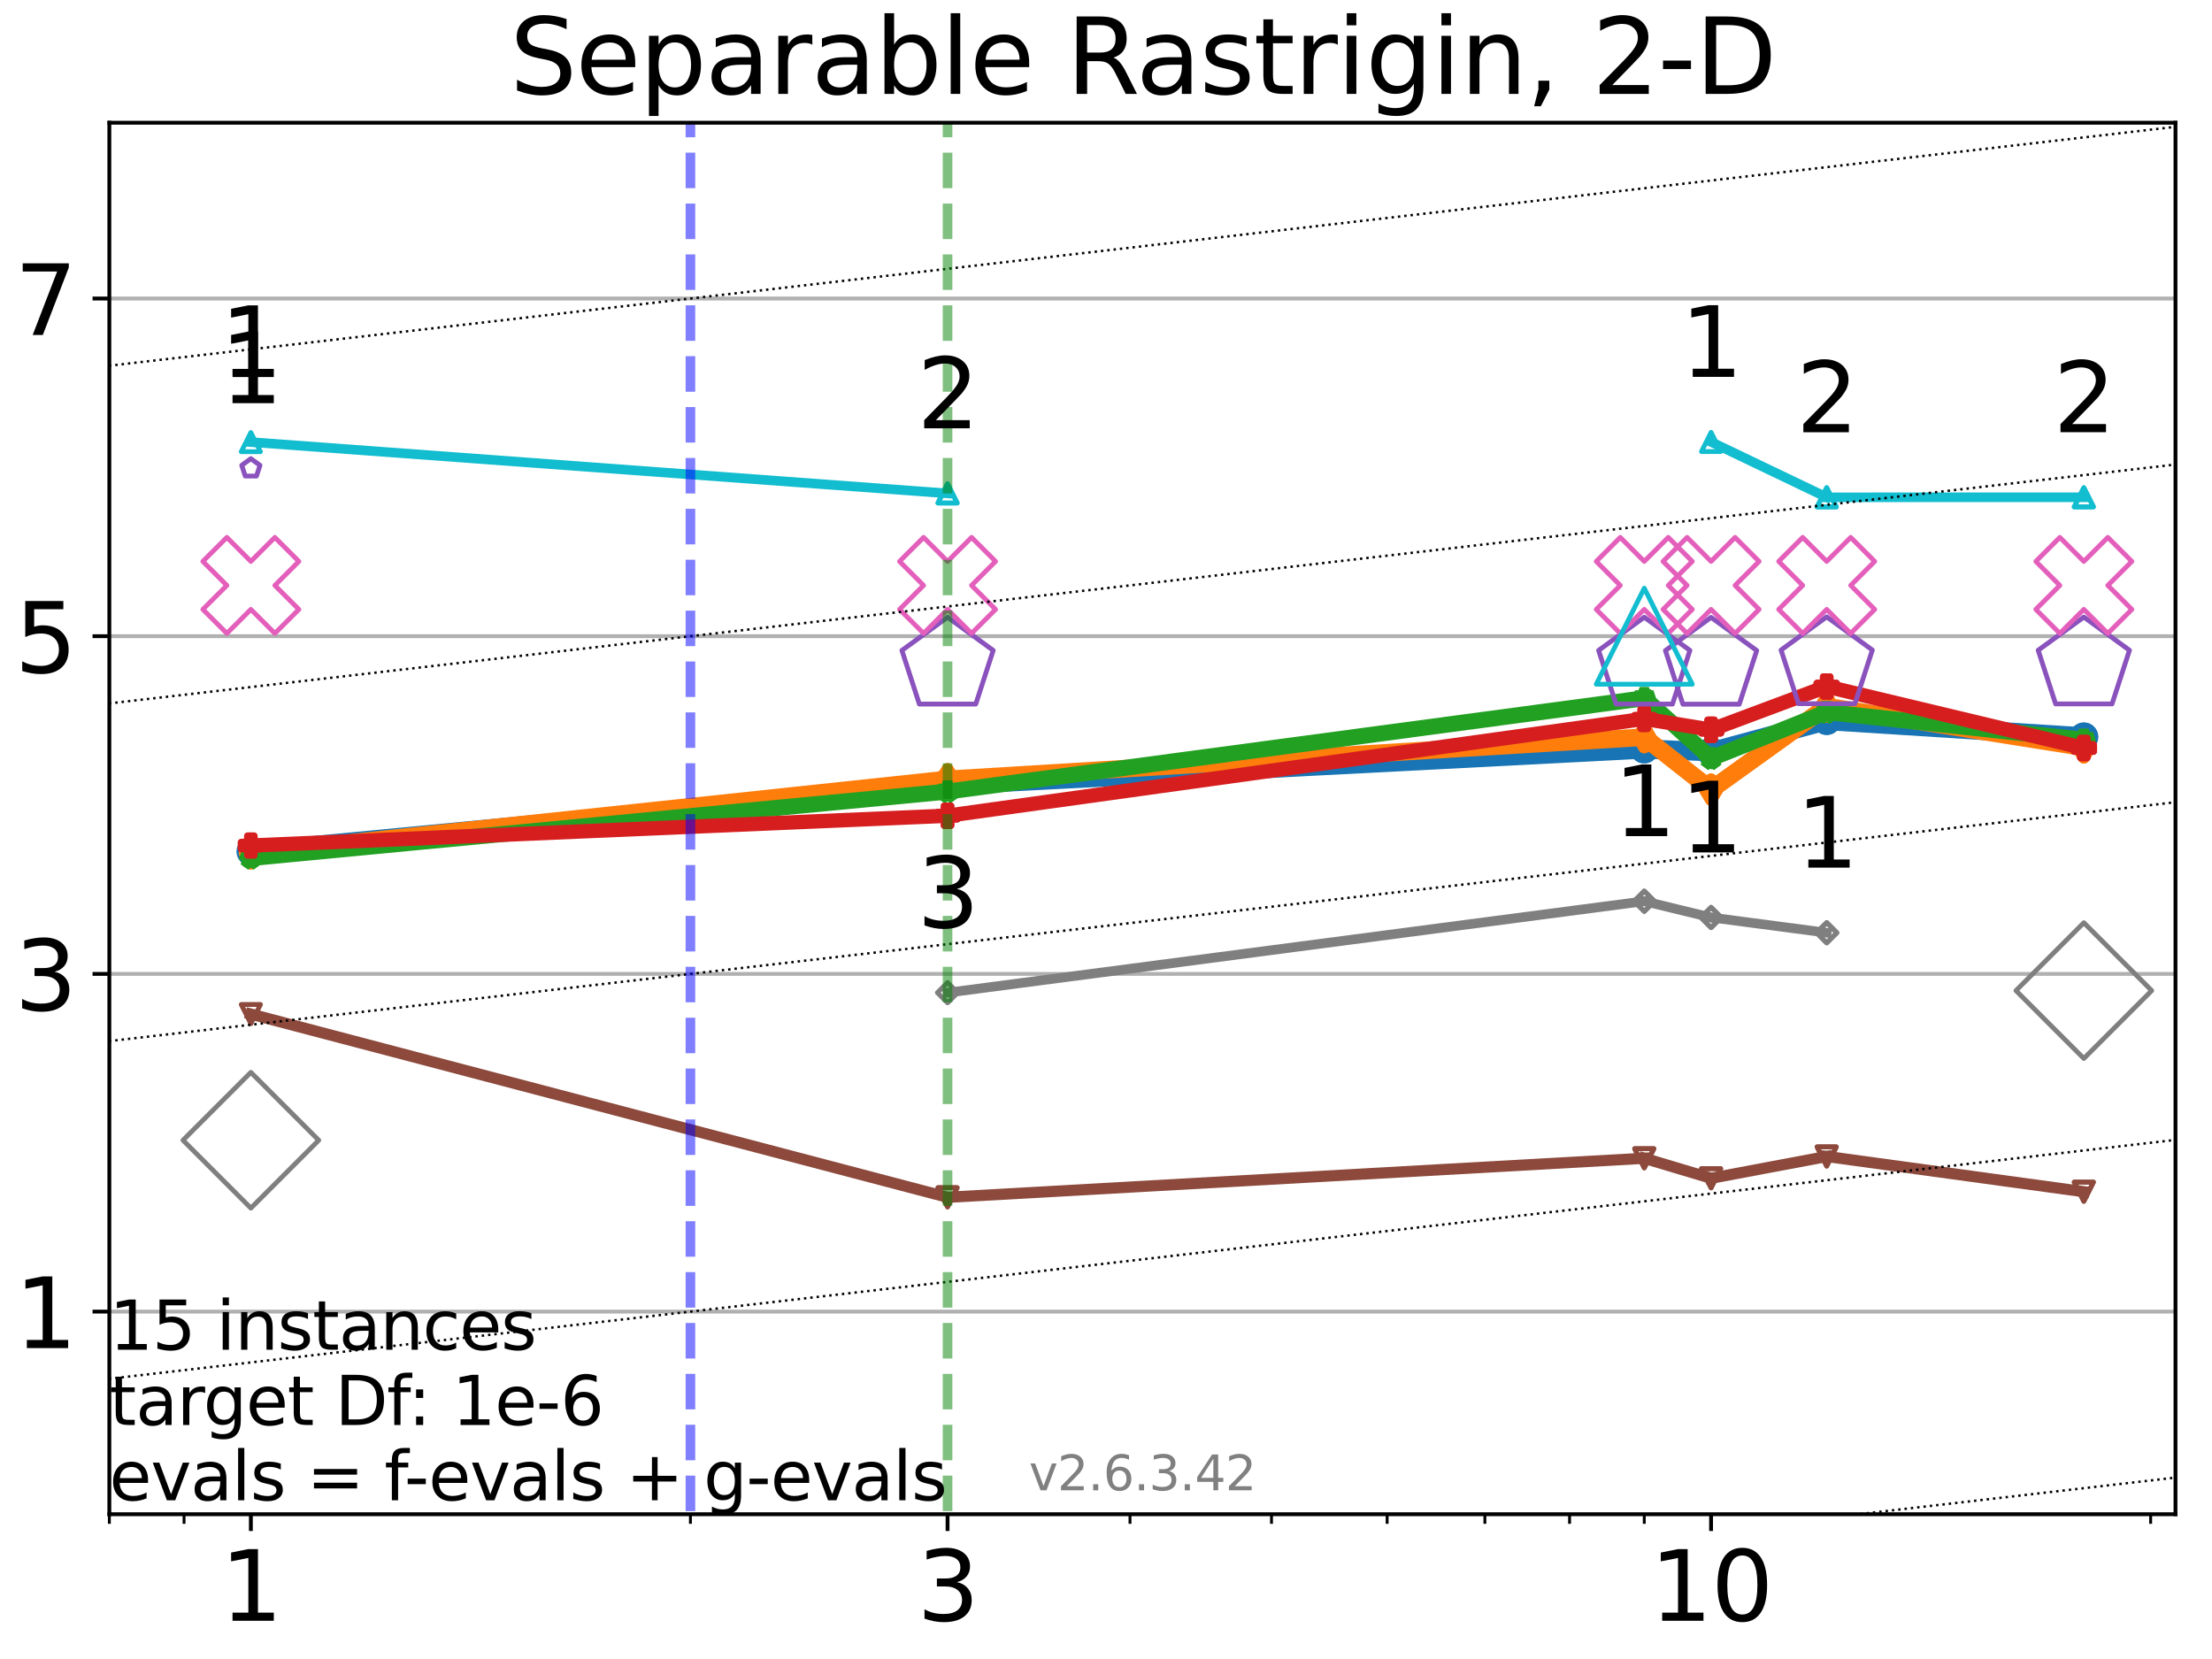 <?xml version="1.0" encoding="utf-8" standalone="no"?>
<!DOCTYPE svg PUBLIC "-//W3C//DTD SVG 1.1//EN"
  "http://www.w3.org/Graphics/SVG/1.1/DTD/svg11.dtd">
<svg xmlns:xlink="http://www.w3.org/1999/xlink" width="460.8pt" height="345.6pt" viewBox="0 0 460.8 345.6" xmlns="http://www.w3.org/2000/svg" version="1.1">
 <defs>
  <style type="text/css">*{stroke-linejoin: round; stroke-linecap: butt}</style>
 </defs>
 <g id="figure_1">
  <g id="patch_1">
   <path d="M 0 345.6 
L 460.8 345.6 
L 460.8 0 
L 0 0 
z
" style="fill: #ffffff"/>
  </g>
  <g id="axes_1">
   <g id="patch_2">
    <path d="M 22.78 315.44 
L 453.192 315.44 
L 453.192 25.56 
L 22.78 25.56 
z
" style="fill: #ffffff"/>
   </g>
   <g id="matplotlib.axis_1">
    <g id="xtick_1">
     <g id="line2d_1">
      <defs>
       <path id="m1d9ef0b489" d="M 0 0 
L 0 3.5 
" style="stroke: #000000; stroke-width: 0.8"/>
      </defs>
      <g>
       <use xlink:href="#m1d9ef0b489" x="52.259" y="315.44" style="stroke: #000000; stroke-width: 0.8"/>
      </g>
     </g>
     <g id="text_1">
      <!-- 1 -->
      <g transform="translate(45.897 337.637)scale(0.2 -0.2)">
       <defs>
        <path id="DejaVuSans-31" d="M 794 531 
L 1825 531 
L 1825 4091 
L 703 3866 
L 703 4441 
L 1819 4666 
L 2450 4666 
L 2450 531 
L 3481 531 
L 3481 0 
L 794 0 
L 794 531 
z
" transform="scale(0.016)"/>
       </defs>
       <use xlink:href="#DejaVuSans-31"/>
      </g>
     </g>
    </g>
    <g id="xtick_2">
     <g id="line2d_2">
      <g>
       <use xlink:href="#m1d9ef0b489" x="197.394" y="315.44" style="stroke: #000000; stroke-width: 0.8"/>
      </g>
     </g>
     <g id="text_2">
      <!-- 3 -->
      <g transform="translate(191.032 337.637)scale(0.2 -0.2)">
       <defs>
        <path id="DejaVuSans-33" d="M 2597 2516 
Q 3050 2419 3304 2112 
Q 3559 1806 3559 1356 
Q 3559 666 3084 287 
Q 2609 -91 1734 -91 
Q 1441 -91 1130 -33 
Q 819 25 488 141 
L 488 750 
Q 750 597 1062 519 
Q 1375 441 1716 441 
Q 2309 441 2620 675 
Q 2931 909 2931 1356 
Q 2931 1769 2642 2001 
Q 2353 2234 1838 2234 
L 1294 2234 
L 1294 2753 
L 1863 2753 
Q 2328 2753 2575 2939 
Q 2822 3125 2822 3475 
Q 2822 3834 2567 4026 
Q 2313 4219 1838 4219 
Q 1578 4219 1281 4162 
Q 984 4106 628 3988 
L 628 4550 
Q 988 4650 1302 4700 
Q 1616 4750 1894 4750 
Q 2613 4750 3031 4423 
Q 3450 4097 3450 3541 
Q 3450 3153 3228 2886 
Q 3006 2619 2597 2516 
z
" transform="scale(0.016)"/>
       </defs>
       <use xlink:href="#DejaVuSans-33"/>
      </g>
     </g>
    </g>
    <g id="xtick_3">
     <g id="line2d_3">
      <g>
       <use xlink:href="#m1d9ef0b489" x="356.449" y="315.44" style="stroke: #000000; stroke-width: 0.8"/>
      </g>
     </g>
     <g id="text_3">
      <!-- 10 -->
      <g transform="translate(343.724 337.637)scale(0.2 -0.2)">
       <defs>
        <path id="DejaVuSans-30" d="M 2034 4250 
Q 1547 4250 1301 3770 
Q 1056 3291 1056 2328 
Q 1056 1369 1301 889 
Q 1547 409 2034 409 
Q 2525 409 2770 889 
Q 3016 1369 3016 2328 
Q 3016 3291 2770 3770 
Q 2525 4250 2034 4250 
z
M 2034 4750 
Q 2819 4750 3233 4129 
Q 3647 3509 3647 2328 
Q 3647 1150 3233 529 
Q 2819 -91 2034 -91 
Q 1250 -91 836 529 
Q 422 1150 422 2328 
Q 422 3509 836 4129 
Q 1250 4750 2034 4750 
z
" transform="scale(0.016)"/>
       </defs>
       <use xlink:href="#DejaVuSans-31"/>
       <use xlink:href="#DejaVuSans-30" x="63.623"/>
      </g>
     </g>
    </g>
    <g id="xtick_4">
     <g id="line2d_4">
      <defs>
       <path id="mb7171669dd" d="M 0 0 
L 0 2 
" style="stroke: #000000; stroke-width: 0.6"/>
      </defs>
      <g>
       <use xlink:href="#mb7171669dd" x="22.78" y="315.44" style="stroke: #000000; stroke-width: 0.6"/>
      </g>
     </g>
    </g>
    <g id="xtick_5">
     <g id="line2d_5">
      <g>
       <use xlink:href="#mb7171669dd" x="38.34" y="315.44" style="stroke: #000000; stroke-width: 0.6"/>
      </g>
     </g>
    </g>
    <g id="xtick_6">
     <g id="line2d_6">
      <g>
       <use xlink:href="#mb7171669dd" x="143.829" y="315.44" style="stroke: #000000; stroke-width: 0.6"/>
      </g>
     </g>
    </g>
    <g id="xtick_7">
     <g id="line2d_7">
      <g>
       <use xlink:href="#mb7171669dd" x="235.399" y="315.44" style="stroke: #000000; stroke-width: 0.6"/>
      </g>
     </g>
    </g>
    <g id="xtick_8">
     <g id="line2d_8">
      <g>
       <use xlink:href="#mb7171669dd" x="264.878" y="315.44" style="stroke: #000000; stroke-width: 0.6"/>
      </g>
     </g>
    </g>
    <g id="xtick_9">
     <g id="line2d_9">
      <g>
       <use xlink:href="#mb7171669dd" x="288.965" y="315.44" style="stroke: #000000; stroke-width: 0.6"/>
      </g>
     </g>
    </g>
    <g id="xtick_10">
     <g id="line2d_10">
      <g>
       <use xlink:href="#mb7171669dd" x="309.329" y="315.44" style="stroke: #000000; stroke-width: 0.6"/>
      </g>
     </g>
    </g>
    <g id="xtick_11">
     <g id="line2d_11">
      <g>
       <use xlink:href="#mb7171669dd" x="326.97" y="315.44" style="stroke: #000000; stroke-width: 0.6"/>
      </g>
     </g>
    </g>
    <g id="xtick_12">
     <g id="line2d_12">
      <g>
       <use xlink:href="#mb7171669dd" x="342.53" y="315.44" style="stroke: #000000; stroke-width: 0.6"/>
      </g>
     </g>
    </g>
    <g id="xtick_13">
     <g id="line2d_13">
      <g>
       <use xlink:href="#mb7171669dd" x="448.019" y="315.44" style="stroke: #000000; stroke-width: 0.6"/>
      </g>
     </g>
    </g>
   </g>
   <g id="matplotlib.axis_2">
    <g id="ytick_1">
     <g id="line2d_14">
      <path d="M 22.78 273.232 
L 453.192 273.232 
" clip-path="url(#p55b6e95eaf)" style="fill: none; stroke: #b0b0b0; stroke-width: 0.8; stroke-linecap: square"/>
     </g>
     <g id="line2d_15">
      <defs>
       <path id="m6171cb4a88" d="M 0 0 
L -3.5 0 
" style="stroke: #000000; stroke-width: 0.8"/>
      </defs>
      <g>
       <use xlink:href="#m6171cb4a88" x="22.78" y="273.232" style="stroke: #000000; stroke-width: 0.8"/>
      </g>
     </g>
     <g id="text_4">
      <!-- 1 -->
      <g transform="translate(3.055 280.83)scale(0.2 -0.2)">
       <use xlink:href="#DejaVuSans-31"/>
      </g>
     </g>
    </g>
    <g id="ytick_2">
     <g id="line2d_16">
      <path d="M 22.78 202.884 
L 453.192 202.884 
" clip-path="url(#p55b6e95eaf)" style="fill: none; stroke: #b0b0b0; stroke-width: 0.8; stroke-linecap: square"/>
     </g>
     <g id="line2d_17">
      <g>
       <use xlink:href="#m6171cb4a88" x="22.78" y="202.884" style="stroke: #000000; stroke-width: 0.8"/>
      </g>
     </g>
     <g id="text_5">
      <!-- 3 -->
      <g transform="translate(3.055 210.483)scale(0.2 -0.2)">
       <use xlink:href="#DejaVuSans-33"/>
      </g>
     </g>
    </g>
    <g id="ytick_3">
     <g id="line2d_18">
      <path d="M 22.78 132.537 
L 453.192 132.537 
" clip-path="url(#p55b6e95eaf)" style="fill: none; stroke: #b0b0b0; stroke-width: 0.8; stroke-linecap: square"/>
     </g>
     <g id="line2d_19">
      <g>
       <use xlink:href="#m6171cb4a88" x="22.78" y="132.537" style="stroke: #000000; stroke-width: 0.8"/>
      </g>
     </g>
     <g id="text_6">
      <!-- 5 -->
      <g transform="translate(3.055 140.135)scale(0.2 -0.2)">
       <defs>
        <path id="DejaVuSans-35" d="M 691 4666 
L 3169 4666 
L 3169 4134 
L 1269 4134 
L 1269 2991 
Q 1406 3038 1543 3061 
Q 1681 3084 1819 3084 
Q 2600 3084 3056 2656 
Q 3513 2228 3513 1497 
Q 3513 744 3044 326 
Q 2575 -91 1722 -91 
Q 1428 -91 1123 -41 
Q 819 9 494 109 
L 494 744 
Q 775 591 1075 516 
Q 1375 441 1709 441 
Q 2250 441 2565 725 
Q 2881 1009 2881 1497 
Q 2881 1984 2565 2268 
Q 2250 2553 1709 2553 
Q 1456 2553 1204 2497 
Q 953 2441 691 2322 
L 691 4666 
z
" transform="scale(0.016)"/>
       </defs>
       <use xlink:href="#DejaVuSans-35"/>
      </g>
     </g>
    </g>
    <g id="ytick_4">
     <g id="line2d_20">
      <path d="M 22.78 62.19 
L 453.192 62.19 
" clip-path="url(#p55b6e95eaf)" style="fill: none; stroke: #b0b0b0; stroke-width: 0.8; stroke-linecap: square"/>
     </g>
     <g id="line2d_21">
      <g>
       <use xlink:href="#m6171cb4a88" x="22.78" y="62.19" style="stroke: #000000; stroke-width: 0.8"/>
      </g>
     </g>
     <g id="text_7">
      <!-- 7 -->
      <g transform="translate(3.055 69.788)scale(0.2 -0.2)">
       <defs>
        <path id="DejaVuSans-37" d="M 525 4666 
L 3525 4666 
L 3525 4397 
L 1831 0 
L 1172 0 
L 2766 4134 
L 525 4134 
L 525 4666 
z
" transform="scale(0.016)"/>
       </defs>
       <use xlink:href="#DejaVuSans-37"/>
      </g>
     </g>
    </g>
   </g>
   <g id="line2d_22">
    <path d="M 52.259 177.397 
L 197.394 163.552 
" clip-path="url(#p55b6e95eaf)" style="fill: none; stroke: #1874b4; stroke-width: 4; stroke-linecap: square"/>
    <defs>
     <path id="m23ee5cbd41" d="M 0 1.5 
C 0.398 1.5 0.779 1.342 1.061 1.061 
C 1.342 0.779 1.5 0.398 1.5 0 
C 1.5 -0.398 1.342 -0.779 1.061 -1.061 
C 0.779 -1.342 0.398 -1.5 0 -1.5 
C -0.398 -1.5 -0.779 -1.342 -1.061 -1.061 
C -1.342 -0.779 -1.5 -0.398 -1.5 0 
C -1.5 0.398 -1.342 0.779 -1.061 1.061 
C -0.779 1.342 -0.398 1.5 0 1.5 
z
" style="stroke: #1874b4; stroke-width: 3"/>
    </defs>
    <g clip-path="url(#p55b6e95eaf)">
     <use xlink:href="#m23ee5cbd41" x="52.259" y="177.397" style="fill-opacity: 0; stroke: #1874b4; stroke-width: 3"/>
     <use xlink:href="#m23ee5cbd41" x="197.394" y="163.552" style="fill-opacity: 0; stroke: #1874b4; stroke-width: 3"/>
    </g>
   </g>
   <g id="line2d_23">
    <path d="M 197.394 163.552 
L 342.53 156.031 
" clip-path="url(#p55b6e95eaf)" style="fill: none; stroke: #1874b4; stroke-width: 4; stroke-linecap: square"/>
    <g clip-path="url(#p55b6e95eaf)">
     <use xlink:href="#m23ee5cbd41" x="197.394" y="163.552" style="fill-opacity: 0; stroke: #1874b4; stroke-width: 3"/>
     <use xlink:href="#m23ee5cbd41" x="342.53" y="156.031" style="fill-opacity: 0; stroke: #1874b4; stroke-width: 3"/>
    </g>
   </g>
   <g id="line2d_24">
    <path d="M 342.53 156.031 
L 356.449 156.615 
" clip-path="url(#p55b6e95eaf)" style="fill: none; stroke: #1874b4; stroke-width: 4; stroke-linecap: square"/>
    <g clip-path="url(#p55b6e95eaf)">
     <use xlink:href="#m23ee5cbd41" x="342.53" y="156.031" style="fill-opacity: 0; stroke: #1874b4; stroke-width: 3"/>
     <use xlink:href="#m23ee5cbd41" x="356.449" y="156.615" style="fill-opacity: 0; stroke: #1874b4; stroke-width: 3"/>
    </g>
   </g>
   <g id="line2d_25">
    <path d="M 356.449 156.615 
L 380.535 150.106 
" clip-path="url(#p55b6e95eaf)" style="fill: none; stroke: #1874b4; stroke-width: 4; stroke-linecap: square"/>
    <g clip-path="url(#p55b6e95eaf)">
     <use xlink:href="#m23ee5cbd41" x="356.449" y="156.615" style="fill-opacity: 0; stroke: #1874b4; stroke-width: 3"/>
     <use xlink:href="#m23ee5cbd41" x="380.535" y="150.106" style="fill-opacity: 0; stroke: #1874b4; stroke-width: 3"/>
    </g>
   </g>
   <g id="line2d_26">
    <path d="M 380.535 150.106 
L 434.1 153.507 
" clip-path="url(#p55b6e95eaf)" style="fill: none; stroke: #1874b4; stroke-width: 4; stroke-linecap: square"/>
    <g clip-path="url(#p55b6e95eaf)">
     <use xlink:href="#m23ee5cbd41" x="380.535" y="150.106" style="fill-opacity: 0; stroke: #1874b4; stroke-width: 3"/>
     <use xlink:href="#m23ee5cbd41" x="434.1" y="153.507" style="fill-opacity: 0; stroke: #1874b4; stroke-width: 3"/>
    </g>
   </g>
   <g id="line2d_27">
    <path d="M 434.1 153.507 
" clip-path="url(#p55b6e95eaf)" style="fill: none; stroke: #1874b4; stroke-width: 4; stroke-linecap: square"/>
    <g clip-path="url(#p55b6e95eaf)">
     <use xlink:href="#m23ee5cbd41" x="434.1" y="153.507" style="fill-opacity: 0; stroke: #1874b4; stroke-width: 3"/>
    </g>
   </g>
   <g id="line2d_28"/>
   <g id="line2d_29">
    <path d="M 52.259 177.791 
L 197.394 162.354 
" clip-path="url(#p55b6e95eaf)" style="fill: none; stroke: #ff7d0b; stroke-width: 3.667; stroke-linecap: square"/>
    <defs>
     <path id="m2dbce98b28" d="M 0 2.121 
L 1.273 0 
L 0 -2.121 
L -1.273 0 
z
" style="stroke: #ff7d0b; stroke-width: 2.5; stroke-linejoin: miter"/>
    </defs>
    <g clip-path="url(#p55b6e95eaf)">
     <use xlink:href="#m2dbce98b28" x="52.259" y="177.791" style="fill-opacity: 0; stroke: #ff7d0b; stroke-width: 2.5; stroke-linejoin: miter"/>
     <use xlink:href="#m2dbce98b28" x="197.394" y="162.354" style="fill-opacity: 0; stroke: #ff7d0b; stroke-width: 2.5; stroke-linejoin: miter"/>
    </g>
   </g>
   <g id="line2d_30">
    <path d="M 197.394 162.354 
L 342.53 153.562 
" clip-path="url(#p55b6e95eaf)" style="fill: none; stroke: #ff7d0b; stroke-width: 3.667; stroke-linecap: square"/>
    <g clip-path="url(#p55b6e95eaf)">
     <use xlink:href="#m2dbce98b28" x="197.394" y="162.354" style="fill-opacity: 0; stroke: #ff7d0b; stroke-width: 2.5; stroke-linejoin: miter"/>
     <use xlink:href="#m2dbce98b28" x="342.53" y="153.562" style="fill-opacity: 0; stroke: #ff7d0b; stroke-width: 2.5; stroke-linejoin: miter"/>
    </g>
   </g>
   <g id="line2d_31">
    <path d="M 342.53 153.562 
L 356.449 164.507 
" clip-path="url(#p55b6e95eaf)" style="fill: none; stroke: #ff7d0b; stroke-width: 3.667; stroke-linecap: square"/>
    <g clip-path="url(#p55b6e95eaf)">
     <use xlink:href="#m2dbce98b28" x="342.53" y="153.562" style="fill-opacity: 0; stroke: #ff7d0b; stroke-width: 2.5; stroke-linejoin: miter"/>
     <use xlink:href="#m2dbce98b28" x="356.449" y="164.507" style="fill-opacity: 0; stroke: #ff7d0b; stroke-width: 2.5; stroke-linejoin: miter"/>
    </g>
   </g>
   <g id="line2d_32">
    <path d="M 356.449 164.507 
L 380.535 147.198 
" clip-path="url(#p55b6e95eaf)" style="fill: none; stroke: #ff7d0b; stroke-width: 3.667; stroke-linecap: square"/>
    <g clip-path="url(#p55b6e95eaf)">
     <use xlink:href="#m2dbce98b28" x="356.449" y="164.507" style="fill-opacity: 0; stroke: #ff7d0b; stroke-width: 2.5; stroke-linejoin: miter"/>
     <use xlink:href="#m2dbce98b28" x="380.535" y="147.198" style="fill-opacity: 0; stroke: #ff7d0b; stroke-width: 2.5; stroke-linejoin: miter"/>
    </g>
   </g>
   <g id="line2d_33">
    <path d="M 380.535 147.198 
L 434.1 155.69 
" clip-path="url(#p55b6e95eaf)" style="fill: none; stroke: #ff7d0b; stroke-width: 3.667; stroke-linecap: square"/>
    <g clip-path="url(#p55b6e95eaf)">
     <use xlink:href="#m2dbce98b28" x="380.535" y="147.198" style="fill-opacity: 0; stroke: #ff7d0b; stroke-width: 2.5; stroke-linejoin: miter"/>
     <use xlink:href="#m2dbce98b28" x="434.1" y="155.69" style="fill-opacity: 0; stroke: #ff7d0b; stroke-width: 2.5; stroke-linejoin: miter"/>
    </g>
   </g>
   <g id="line2d_34">
    <path d="M 434.1 155.69 
" clip-path="url(#p55b6e95eaf)" style="fill: none; stroke: #ff7d0b; stroke-width: 3.667; stroke-linecap: square"/>
    <g clip-path="url(#p55b6e95eaf)">
     <use xlink:href="#m2dbce98b28" x="434.1" y="155.69" style="fill-opacity: 0; stroke: #ff7d0b; stroke-width: 2.5; stroke-linejoin: miter"/>
    </g>
   </g>
   <g id="line2d_35"/>
   <g id="line2d_36">
    <path d="M 52.259 178.745 
L 197.394 164.897 
" clip-path="url(#p55b6e95eaf)" style="fill: none; stroke: #22a022; stroke-width: 3.333; stroke-linecap: square"/>
    <defs>
     <path id="m35e928d8eb" d="M 0 -2 
L -0.449 -0.618 
L -1.902 -0.618 
L -0.727 0.236 
L -1.176 1.618 
L -0 0.764 
L 1.176 1.618 
L 0.727 0.236 
L 1.902 -0.618 
L 0.449 -0.618 
z
" style="stroke: #22a022; stroke-width: 2; stroke-linejoin: bevel"/>
    </defs>
    <g clip-path="url(#p55b6e95eaf)">
     <use xlink:href="#m35e928d8eb" x="52.259" y="178.745" style="fill-opacity: 0; stroke: #22a022; stroke-width: 2; stroke-linejoin: bevel"/>
     <use xlink:href="#m35e928d8eb" x="197.394" y="164.897" style="fill-opacity: 0; stroke: #22a022; stroke-width: 2; stroke-linejoin: bevel"/>
    </g>
   </g>
   <g id="line2d_37">
    <path d="M 197.394 164.897 
L 342.53 145.452 
" clip-path="url(#p55b6e95eaf)" style="fill: none; stroke: #22a022; stroke-width: 3.333; stroke-linecap: square"/>
    <g clip-path="url(#p55b6e95eaf)">
     <use xlink:href="#m35e928d8eb" x="197.394" y="164.897" style="fill-opacity: 0; stroke: #22a022; stroke-width: 2; stroke-linejoin: bevel"/>
     <use xlink:href="#m35e928d8eb" x="342.53" y="145.452" style="fill-opacity: 0; stroke: #22a022; stroke-width: 2; stroke-linejoin: bevel"/>
    </g>
   </g>
   <g id="line2d_38">
    <path d="M 342.53 145.452 
L 356.449 157.981 
" clip-path="url(#p55b6e95eaf)" style="fill: none; stroke: #22a022; stroke-width: 3.333; stroke-linecap: square"/>
    <g clip-path="url(#p55b6e95eaf)">
     <use xlink:href="#m35e928d8eb" x="342.53" y="145.452" style="fill-opacity: 0; stroke: #22a022; stroke-width: 2; stroke-linejoin: bevel"/>
     <use xlink:href="#m35e928d8eb" x="356.449" y="157.981" style="fill-opacity: 0; stroke: #22a022; stroke-width: 2; stroke-linejoin: bevel"/>
    </g>
   </g>
   <g id="line2d_39">
    <path d="M 356.449 157.981 
L 380.535 148.347 
" clip-path="url(#p55b6e95eaf)" style="fill: none; stroke: #22a022; stroke-width: 3.333; stroke-linecap: square"/>
    <g clip-path="url(#p55b6e95eaf)">
     <use xlink:href="#m35e928d8eb" x="356.449" y="157.981" style="fill-opacity: 0; stroke: #22a022; stroke-width: 2; stroke-linejoin: bevel"/>
     <use xlink:href="#m35e928d8eb" x="380.535" y="148.347" style="fill-opacity: 0; stroke: #22a022; stroke-width: 2; stroke-linejoin: bevel"/>
    </g>
   </g>
   <g id="line2d_40">
    <path d="M 380.535 148.347 
L 434.1 154.111 
" clip-path="url(#p55b6e95eaf)" style="fill: none; stroke: #22a022; stroke-width: 3.333; stroke-linecap: square"/>
    <g clip-path="url(#p55b6e95eaf)">
     <use xlink:href="#m35e928d8eb" x="380.535" y="148.347" style="fill-opacity: 0; stroke: #22a022; stroke-width: 2; stroke-linejoin: bevel"/>
     <use xlink:href="#m35e928d8eb" x="434.1" y="154.111" style="fill-opacity: 0; stroke: #22a022; stroke-width: 2; stroke-linejoin: bevel"/>
    </g>
   </g>
   <g id="line2d_41">
    <path d="M 434.1 154.111 
" clip-path="url(#p55b6e95eaf)" style="fill: none; stroke: #22a022; stroke-width: 3.333; stroke-linecap: square"/>
    <g clip-path="url(#p55b6e95eaf)">
     <use xlink:href="#m35e928d8eb" x="434.1" y="154.111" style="fill-opacity: 0; stroke: #22a022; stroke-width: 2; stroke-linejoin: bevel"/>
    </g>
   </g>
   <g id="line2d_42"/>
   <g id="line2d_43">
    <path d="M 52.259 176.144 
L 197.394 169.924 
" clip-path="url(#p55b6e95eaf)" style="fill: none; stroke: #d61e1f; stroke-width: 3; stroke-linecap: square"/>
    <defs>
     <path id="m8e8174fb11" d="M -0.667 2 
L 0.667 2 
L 0.667 0.667 
L 2 0.667 
L 2 -0.667 
L 0.667 -0.667 
L 0.667 -2 
L -0.667 -2 
L -0.667 -0.667 
L -2 -0.667 
L -2 0.667 
L -0.667 0.667 
z
" style="stroke: #d61e1f; stroke-width: 1.5; stroke-linejoin: miter"/>
    </defs>
    <g clip-path="url(#p55b6e95eaf)">
     <use xlink:href="#m8e8174fb11" x="52.259" y="176.144" style="fill-opacity: 0; stroke: #d61e1f; stroke-width: 1.5; stroke-linejoin: miter"/>
     <use xlink:href="#m8e8174fb11" x="197.394" y="169.924" style="fill-opacity: 0; stroke: #d61e1f; stroke-width: 1.5; stroke-linejoin: miter"/>
    </g>
   </g>
   <g id="line2d_44">
    <path d="M 197.394 169.924 
L 342.53 149.739 
" clip-path="url(#p55b6e95eaf)" style="fill: none; stroke: #d61e1f; stroke-width: 3; stroke-linecap: square"/>
    <g clip-path="url(#p55b6e95eaf)">
     <use xlink:href="#m8e8174fb11" x="197.394" y="169.924" style="fill-opacity: 0; stroke: #d61e1f; stroke-width: 1.5; stroke-linejoin: miter"/>
     <use xlink:href="#m8e8174fb11" x="342.53" y="149.739" style="fill-opacity: 0; stroke: #d61e1f; stroke-width: 1.5; stroke-linejoin: miter"/>
    </g>
   </g>
   <g id="line2d_45">
    <path d="M 342.53 149.739 
L 356.449 152.018 
" clip-path="url(#p55b6e95eaf)" style="fill: none; stroke: #d61e1f; stroke-width: 3; stroke-linecap: square"/>
    <g clip-path="url(#p55b6e95eaf)">
     <use xlink:href="#m8e8174fb11" x="342.53" y="149.739" style="fill-opacity: 0; stroke: #d61e1f; stroke-width: 1.5; stroke-linejoin: miter"/>
     <use xlink:href="#m8e8174fb11" x="356.449" y="152.018" style="fill-opacity: 0; stroke: #d61e1f; stroke-width: 1.5; stroke-linejoin: miter"/>
    </g>
   </g>
   <g id="line2d_46">
    <path d="M 356.449 152.018 
L 380.535 143.013 
" clip-path="url(#p55b6e95eaf)" style="fill: none; stroke: #d61e1f; stroke-width: 3; stroke-linecap: square"/>
    <g clip-path="url(#p55b6e95eaf)">
     <use xlink:href="#m8e8174fb11" x="356.449" y="152.018" style="fill-opacity: 0; stroke: #d61e1f; stroke-width: 1.5; stroke-linejoin: miter"/>
     <use xlink:href="#m8e8174fb11" x="380.535" y="143.013" style="fill-opacity: 0; stroke: #d61e1f; stroke-width: 1.5; stroke-linejoin: miter"/>
    </g>
   </g>
   <g id="line2d_47">
    <path d="M 380.535 143.013 
L 434.1 155.828 
" clip-path="url(#p55b6e95eaf)" style="fill: none; stroke: #d61e1f; stroke-width: 3; stroke-linecap: square"/>
    <g clip-path="url(#p55b6e95eaf)">
     <use xlink:href="#m8e8174fb11" x="380.535" y="143.013" style="fill-opacity: 0; stroke: #d61e1f; stroke-width: 1.5; stroke-linejoin: miter"/>
     <use xlink:href="#m8e8174fb11" x="434.1" y="155.828" style="fill-opacity: 0; stroke: #d61e1f; stroke-width: 1.5; stroke-linejoin: miter"/>
    </g>
   </g>
   <g id="line2d_48">
    <path d="M 434.1 155.828 
" clip-path="url(#p55b6e95eaf)" style="fill: none; stroke: #d61e1f; stroke-width: 3; stroke-linecap: square"/>
    <g clip-path="url(#p55b6e95eaf)">
     <use xlink:href="#m8e8174fb11" x="434.1" y="155.828" style="fill-opacity: 0; stroke: #d61e1f; stroke-width: 1.5; stroke-linejoin: miter"/>
    </g>
   </g>
   <g id="line2d_49"/>
   <g id="line2d_50">
    <path d="M 52.259 97.548 
" clip-path="url(#p55b6e95eaf)" style="fill: none; stroke: #8a52bd; stroke-width: 2.667; stroke-linecap: square"/>
    <defs>
     <path id="mb0088d726b" d="M 0 -2 
L -1.902 -0.618 
L -1.176 1.618 
L 1.176 1.618 
L 1.902 -0.618 
z
" style="stroke: #8a52bd; stroke-linejoin: miter"/>
    </defs>
    <g clip-path="url(#p55b6e95eaf)">
     <use xlink:href="#mb0088d726b" x="52.259" y="97.548" style="fill-opacity: 0; stroke: #8a52bd; stroke-linejoin: miter"/>
    </g>
   </g>
   <g id="line2d_51">
    <defs>
     <path id="m8201c480e4" d="M 0 -10 
L -9.511 -3.09 
L -5.878 8.09 
L 5.878 8.09 
L 9.511 -3.09 
z
" style="stroke: #8a52bd; stroke-linejoin: miter"/>
    </defs>
    <g clip-path="url(#p55b6e95eaf)">
     <use xlink:href="#m8201c480e4" x="197.394" y="138.578" style="fill-opacity: 0; stroke: #8a52bd; stroke-linejoin: miter"/>
     <use xlink:href="#m8201c480e4" x="342.53" y="138.579" style="fill-opacity: 0; stroke: #8a52bd; stroke-linejoin: miter"/>
     <use xlink:href="#m8201c480e4" x="356.449" y="138.606" style="fill-opacity: 0; stroke: #8a52bd; stroke-linejoin: miter"/>
     <use xlink:href="#m8201c480e4" x="380.535" y="138.503" style="fill-opacity: 0; stroke: #8a52bd; stroke-linejoin: miter"/>
     <use xlink:href="#m8201c480e4" x="434.1" y="138.548" style="fill-opacity: 0; stroke: #8a52bd; stroke-linejoin: miter"/>
    </g>
   </g>
   <g id="line2d_52"/>
   <g id="line2d_53">
    <path d="M 52.259 211.254 
L 197.394 249.419 
" clip-path="url(#p55b6e95eaf)" style="fill: none; stroke: #8c493c; stroke-width: 2.333; stroke-linecap: square"/>
    <defs>
     <path id="mea83bb2ed5" d="M -0 2 
L 2 -2 
L -2 -2 
z
" style="stroke: #8c493c; stroke-linejoin: miter"/>
    </defs>
    <g clip-path="url(#p55b6e95eaf)">
     <use xlink:href="#mea83bb2ed5" x="52.259" y="211.254" style="fill-opacity: 0; stroke: #8c493c; stroke-linejoin: miter"/>
     <use xlink:href="#mea83bb2ed5" x="197.394" y="249.419" style="fill-opacity: 0; stroke: #8c493c; stroke-linejoin: miter"/>
    </g>
   </g>
   <g id="line2d_54">
    <path d="M 197.394 249.419 
L 342.53 241.289 
" clip-path="url(#p55b6e95eaf)" style="fill: none; stroke: #8c493c; stroke-width: 2.333; stroke-linecap: square"/>
    <g clip-path="url(#p55b6e95eaf)">
     <use xlink:href="#mea83bb2ed5" x="197.394" y="249.419" style="fill-opacity: 0; stroke: #8c493c; stroke-linejoin: miter"/>
     <use xlink:href="#mea83bb2ed5" x="342.53" y="241.289" style="fill-opacity: 0; stroke: #8c493c; stroke-linejoin: miter"/>
    </g>
   </g>
   <g id="line2d_55">
    <path d="M 342.53 241.289 
L 356.449 245.451 
" clip-path="url(#p55b6e95eaf)" style="fill: none; stroke: #8c493c; stroke-width: 2.333; stroke-linecap: square"/>
    <g clip-path="url(#p55b6e95eaf)">
     <use xlink:href="#mea83bb2ed5" x="342.53" y="241.289" style="fill-opacity: 0; stroke: #8c493c; stroke-linejoin: miter"/>
     <use xlink:href="#mea83bb2ed5" x="356.449" y="245.451" style="fill-opacity: 0; stroke: #8c493c; stroke-linejoin: miter"/>
    </g>
   </g>
   <g id="line2d_56">
    <path d="M 356.449 245.451 
L 380.535 240.917 
" clip-path="url(#p55b6e95eaf)" style="fill: none; stroke: #8c493c; stroke-width: 2.333; stroke-linecap: square"/>
    <g clip-path="url(#p55b6e95eaf)">
     <use xlink:href="#mea83bb2ed5" x="356.449" y="245.451" style="fill-opacity: 0; stroke: #8c493c; stroke-linejoin: miter"/>
     <use xlink:href="#mea83bb2ed5" x="380.535" y="240.917" style="fill-opacity: 0; stroke: #8c493c; stroke-linejoin: miter"/>
    </g>
   </g>
   <g id="line2d_57">
    <path d="M 380.535 240.917 
L 434.1 248.254 
" clip-path="url(#p55b6e95eaf)" style="fill: none; stroke: #8c493c; stroke-width: 2.333; stroke-linecap: square"/>
    <g clip-path="url(#p55b6e95eaf)">
     <use xlink:href="#mea83bb2ed5" x="380.535" y="240.917" style="fill-opacity: 0; stroke: #8c493c; stroke-linejoin: miter"/>
     <use xlink:href="#mea83bb2ed5" x="434.1" y="248.254" style="fill-opacity: 0; stroke: #8c493c; stroke-linejoin: miter"/>
    </g>
   </g>
   <g id="line2d_58">
    <path d="M 434.1 248.254 
" clip-path="url(#p55b6e95eaf)" style="fill: none; stroke: #8c493c; stroke-width: 2.333; stroke-linecap: square"/>
    <g clip-path="url(#p55b6e95eaf)">
     <use xlink:href="#mea83bb2ed5" x="434.1" y="248.254" style="fill-opacity: 0; stroke: #8c493c; stroke-linejoin: miter"/>
    </g>
   </g>
   <g id="line2d_59"/>
   <g id="line2d_60">
    <defs>
     <path id="m0684bc1511" d="M -5 10 
L 0 5 
L 5 10 
L 10 5 
L 5 0 
L 10 -5 
L 5 -10 
L 0 -5 
L -5 -10 
L -10 -5 
L -5 0 
L -10 5 
z
" style="stroke: #e35fbb; stroke-linejoin: miter"/>
    </defs>
    <g clip-path="url(#p55b6e95eaf)">
     <use xlink:href="#m0684bc1511" x="52.259" y="121.949" style="fill-opacity: 0; stroke: #e35fbb; stroke-linejoin: miter"/>
     <use xlink:href="#m0684bc1511" x="197.394" y="121.949" style="fill-opacity: 0; stroke: #e35fbb; stroke-linejoin: miter"/>
     <use xlink:href="#m0684bc1511" x="342.53" y="121.949" style="fill-opacity: 0; stroke: #e35fbb; stroke-linejoin: miter"/>
     <use xlink:href="#m0684bc1511" x="356.449" y="121.949" style="fill-opacity: 0; stroke: #e35fbb; stroke-linejoin: miter"/>
     <use xlink:href="#m0684bc1511" x="380.535" y="121.949" style="fill-opacity: 0; stroke: #e35fbb; stroke-linejoin: miter"/>
     <use xlink:href="#m0684bc1511" x="434.1" y="121.949" style="fill-opacity: 0; stroke: #e35fbb; stroke-linejoin: miter"/>
    </g>
   </g>
   <g id="line2d_61"/>
   <g id="line2d_62">
    <path d="M 52.259 92.099 
L 197.394 102.784 
" clip-path="url(#p55b6e95eaf)" style="fill: none; stroke: #11bdcf; stroke-width: 2; stroke-linecap: square"/>
    <defs>
     <path id="ma0518b9f48" d="M 0 -2 
L -2 2 
L 2 2 
z
" style="stroke: #11bdcf; stroke-linejoin: miter"/>
    </defs>
    <g clip-path="url(#p55b6e95eaf)">
     <use xlink:href="#ma0518b9f48" x="52.259" y="92.099" style="fill-opacity: 0; stroke: #11bdcf; stroke-linejoin: miter"/>
     <use xlink:href="#ma0518b9f48" x="197.394" y="102.784" style="fill-opacity: 0; stroke: #11bdcf; stroke-linejoin: miter"/>
    </g>
   </g>
   <g id="line2d_63">
    <path d="M 197.394 102.784 
" clip-path="url(#p55b6e95eaf)" style="fill: none; stroke: #11bdcf; stroke-width: 2; stroke-linecap: square"/>
    <g clip-path="url(#p55b6e95eaf)">
     <use xlink:href="#ma0518b9f48" x="197.394" y="102.784" style="fill-opacity: 0; stroke: #11bdcf; stroke-linejoin: miter"/>
    </g>
   </g>
   <g id="line2d_64">
    <path d="M 356.449 92.065 
L 380.535 103.599 
" clip-path="url(#p55b6e95eaf)" style="fill: none; stroke: #11bdcf; stroke-width: 2; stroke-linecap: square"/>
    <g clip-path="url(#p55b6e95eaf)">
     <use xlink:href="#ma0518b9f48" x="356.449" y="92.065" style="fill-opacity: 0; stroke: #11bdcf; stroke-linejoin: miter"/>
     <use xlink:href="#ma0518b9f48" x="380.535" y="103.599" style="fill-opacity: 0; stroke: #11bdcf; stroke-linejoin: miter"/>
    </g>
   </g>
   <g id="line2d_65">
    <path d="M 380.535 103.599 
L 434.1 103.596 
" clip-path="url(#p55b6e95eaf)" style="fill: none; stroke: #11bdcf; stroke-width: 2; stroke-linecap: square"/>
    <g clip-path="url(#p55b6e95eaf)">
     <use xlink:href="#ma0518b9f48" x="380.535" y="103.599" style="fill-opacity: 0; stroke: #11bdcf; stroke-linejoin: miter"/>
     <use xlink:href="#ma0518b9f48" x="434.1" y="103.596" style="fill-opacity: 0; stroke: #11bdcf; stroke-linejoin: miter"/>
    </g>
   </g>
   <g id="line2d_66">
    <path d="M 434.1 103.596 
" clip-path="url(#p55b6e95eaf)" style="fill: none; stroke: #11bdcf; stroke-width: 2; stroke-linecap: square"/>
    <g clip-path="url(#p55b6e95eaf)">
     <use xlink:href="#ma0518b9f48" x="434.1" y="103.596" style="fill-opacity: 0; stroke: #11bdcf; stroke-linejoin: miter"/>
    </g>
   </g>
   <g id="line2d_67">
    <defs>
     <path id="mdc3e158dc0" d="M 0 -10 
L -10 10 
L 10 10 
z
" style="stroke: #11bdcf; stroke-linejoin: miter"/>
    </defs>
    <g clip-path="url(#p55b6e95eaf)">
     <use xlink:href="#mdc3e158dc0" x="342.53" y="132.535" style="fill-opacity: 0; stroke: #11bdcf; stroke-linejoin: miter"/>
    </g>
   </g>
   <g id="line2d_68"/>
   <g id="line2d_69">
    <path d="M 197.394 206.788 
L 342.53 187.743 
" clip-path="url(#p55b6e95eaf)" style="fill: none; stroke: #7f7f7f; stroke-width: 2; stroke-linecap: square"/>
    <defs>
     <path id="mcd5f381c06" d="M 0 2.121 
L 2.121 0 
L 0 -2.121 
L -2.121 0 
z
" style="stroke: #7f7f7f; stroke-linejoin: miter"/>
    </defs>
    <g clip-path="url(#p55b6e95eaf)">
     <use xlink:href="#mcd5f381c06" x="197.394" y="206.788" style="fill-opacity: 0; stroke: #7f7f7f; stroke-linejoin: miter"/>
     <use xlink:href="#mcd5f381c06" x="342.53" y="187.743" style="fill-opacity: 0; stroke: #7f7f7f; stroke-linejoin: miter"/>
    </g>
   </g>
   <g id="line2d_70">
    <path d="M 342.53 187.743 
L 356.449 191.127 
" clip-path="url(#p55b6e95eaf)" style="fill: none; stroke: #7f7f7f; stroke-width: 2; stroke-linecap: square"/>
    <g clip-path="url(#p55b6e95eaf)">
     <use xlink:href="#mcd5f381c06" x="342.53" y="187.743" style="fill-opacity: 0; stroke: #7f7f7f; stroke-linejoin: miter"/>
     <use xlink:href="#mcd5f381c06" x="356.449" y="191.127" style="fill-opacity: 0; stroke: #7f7f7f; stroke-linejoin: miter"/>
    </g>
   </g>
   <g id="line2d_71">
    <path d="M 356.449 191.127 
L 380.535 194.301 
" clip-path="url(#p55b6e95eaf)" style="fill: none; stroke: #7f7f7f; stroke-width: 2; stroke-linecap: square"/>
    <g clip-path="url(#p55b6e95eaf)">
     <use xlink:href="#mcd5f381c06" x="356.449" y="191.127" style="fill-opacity: 0; stroke: #7f7f7f; stroke-linejoin: miter"/>
     <use xlink:href="#mcd5f381c06" x="380.535" y="194.301" style="fill-opacity: 0; stroke: #7f7f7f; stroke-linejoin: miter"/>
    </g>
   </g>
   <g id="line2d_72">
    <path d="M 380.535 194.301 
" clip-path="url(#p55b6e95eaf)" style="fill: none; stroke: #7f7f7f; stroke-width: 2; stroke-linecap: square"/>
    <g clip-path="url(#p55b6e95eaf)">
     <use xlink:href="#mcd5f381c06" x="380.535" y="194.301" style="fill-opacity: 0; stroke: #7f7f7f; stroke-linejoin: miter"/>
    </g>
   </g>
   <g id="line2d_73">
    <defs>
     <path id="m5c62b85e9f" d="M 0 14.142 
L 14.142 0 
L 0 -14.142 
L -14.142 0 
z
" style="stroke: #7f7f7f; stroke-linejoin: miter"/>
    </defs>
    <g clip-path="url(#p55b6e95eaf)">
     <use xlink:href="#m5c62b85e9f" x="52.259" y="237.532" style="fill-opacity: 0; stroke: #7f7f7f; stroke-linejoin: miter"/>
     <use xlink:href="#m5c62b85e9f" x="434.1" y="206.36" style="fill-opacity: 0; stroke: #7f7f7f; stroke-linejoin: miter"/>
    </g>
   </g>
   <g id="line2d_74"/>
   <g id="line2d_75">
    <path d="M 117.702 346.6 
L 461.8 306.812 
" clip-path="url(#p55b6e95eaf)" style="fill: none; stroke-dasharray: 0.5,0.825; stroke-dashoffset: 0; stroke: #000000; stroke-width: 0.5"/>
   </g>
   <g id="line2d_76">
    <path d="M -1 289.978 
L 461.8 236.464 
" clip-path="url(#p55b6e95eaf)" style="fill: none; stroke-dasharray: 0.5,0.825; stroke-dashoffset: 0; stroke: #000000; stroke-width: 0.5"/>
   </g>
   <g id="line2d_77">
    <path d="M -1 219.631 
L 461.8 166.117 
" clip-path="url(#p55b6e95eaf)" style="fill: none; stroke-dasharray: 0.5,0.825; stroke-dashoffset: 0; stroke: #000000; stroke-width: 0.5"/>
   </g>
   <g id="line2d_78">
    <path d="M -1 149.284 
L 461.8 95.77 
" clip-path="url(#p55b6e95eaf)" style="fill: none; stroke-dasharray: 0.5,0.825; stroke-dashoffset: 0; stroke: #000000; stroke-width: 0.5"/>
   </g>
   <g id="line2d_79">
    <path d="M -1 78.936 
L 461.8 25.422 
" clip-path="url(#p55b6e95eaf)" style="fill: none; stroke-dasharray: 0.5,0.825; stroke-dashoffset: 0; stroke: #000000; stroke-width: 0.5"/>
   </g>
   <g id="LineCollection_1">
    <path d="M 143.829 346.6 
L 143.829 25.56 
" clip-path="url(#p55b6e95eaf)" style="fill: none; stroke-dasharray: 7.4,3.2; stroke-dashoffset: 0; stroke: #0000ff; stroke-opacity: 0.5; stroke-width: 2"/>
   </g>
   <g id="LineCollection_2">
    <path d="M 197.394 346.6 
L 197.394 25.56 
" clip-path="url(#p55b6e95eaf)" style="fill: none; stroke-dasharray: 7.4,3.2; stroke-dashoffset: 0; stroke: #008000; stroke-opacity: 0.5; stroke-width: 2"/>
   </g>
   <g id="patch_3">
    <path d="M 22.78 315.44 
L 22.78 25.56 
" style="fill: none; stroke: #000000; stroke-width: 0.8; stroke-linejoin: miter; stroke-linecap: square"/>
   </g>
   <g id="patch_4">
    <path d="M 453.192 315.44 
L 453.192 25.56 
" style="fill: none; stroke: #000000; stroke-width: 0.8; stroke-linejoin: miter; stroke-linecap: square"/>
   </g>
   <g id="patch_5">
    <path d="M 22.78 315.44 
L 453.192 315.44 
" style="fill: none; stroke: #000000; stroke-width: 0.8; stroke-linejoin: miter; stroke-linecap: square"/>
   </g>
   <g id="patch_6">
    <path d="M 22.78 25.56 
L 453.192 25.56 
" style="fill: none; stroke: #000000; stroke-width: 0.8; stroke-linejoin: miter; stroke-linecap: square"/>
   </g>
   <g id="text_8">
    <!-- 1 -->
    <g transform="translate(45.897 83.992)scale(0.2 -0.2)">
     <use xlink:href="#DejaVuSans-31"/>
    </g>
   </g>
   <g id="text_9">
    <!-- 1 -->
    <g transform="translate(45.897 78.543)scale(0.2 -0.2)">
     <use xlink:href="#DejaVuSans-31"/>
    </g>
   </g>
   <g id="text_10">
    <!-- 2 -->
    <g transform="translate(191.032 89.227)scale(0.2 -0.2)">
     <defs>
      <path id="DejaVuSans-32" d="M 1228 531 
L 3431 531 
L 3431 0 
L 469 0 
L 469 531 
Q 828 903 1448 1529 
Q 2069 2156 2228 2338 
Q 2531 2678 2651 2914 
Q 2772 3150 2772 3378 
Q 2772 3750 2511 3984 
Q 2250 4219 1831 4219 
Q 1534 4219 1204 4116 
Q 875 4013 500 3803 
L 500 4441 
Q 881 4594 1212 4672 
Q 1544 4750 1819 4750 
Q 2544 4750 2975 4387 
Q 3406 4025 3406 3419 
Q 3406 3131 3298 2873 
Q 3191 2616 2906 2266 
Q 2828 2175 2409 1742 
Q 1991 1309 1228 531 
z
" transform="scale(0.016)"/>
     </defs>
     <use xlink:href="#DejaVuSans-32"/>
    </g>
   </g>
   <g id="text_11">
    <!-- 1 -->
    <g transform="translate(350.086 78.508)scale(0.2 -0.2)">
     <use xlink:href="#DejaVuSans-31"/>
    </g>
   </g>
   <g id="text_12">
    <!-- 2 -->
    <g transform="translate(374.172 90.042)scale(0.2 -0.2)">
     <use xlink:href="#DejaVuSans-32"/>
    </g>
   </g>
   <g id="text_13">
    <!-- 2 -->
    <g transform="translate(427.737 90.039)scale(0.2 -0.2)">
     <use xlink:href="#DejaVuSans-32"/>
    </g>
   </g>
   <g id="text_14">
    <!-- 3 -->
    <g transform="translate(191.032 193.231)scale(0.2 -0.2)">
     <use xlink:href="#DejaVuSans-33"/>
    </g>
   </g>
   <g id="text_15">
    <!-- 1 -->
    <g transform="translate(336.167 174.186)scale(0.2 -0.2)">
     <use xlink:href="#DejaVuSans-31"/>
    </g>
   </g>
   <g id="text_16">
    <!-- 1 -->
    <g transform="translate(350.086 177.571)scale(0.2 -0.2)">
     <use xlink:href="#DejaVuSans-31"/>
    </g>
   </g>
   <g id="text_17">
    <!-- 1 -->
    <g transform="translate(374.172 180.744)scale(0.2 -0.2)">
     <use xlink:href="#DejaVuSans-31"/>
    </g>
   </g>
   <g id="text_18">
    <!-- 15 instances -->
    <g transform="translate(22.78 281.175)scale(0.14 -0.14)">
     <defs>
      <path id="DejaVuSans-20" transform="scale(0.016)"/>
      <path id="DejaVuSans-69" d="M 603 3500 
L 1178 3500 
L 1178 0 
L 603 0 
L 603 3500 
z
M 603 4863 
L 1178 4863 
L 1178 4134 
L 603 4134 
L 603 4863 
z
" transform="scale(0.016)"/>
      <path id="DejaVuSans-6e" d="M 3513 2113 
L 3513 0 
L 2938 0 
L 2938 2094 
Q 2938 2591 2744 2837 
Q 2550 3084 2163 3084 
Q 1697 3084 1428 2787 
Q 1159 2491 1159 1978 
L 1159 0 
L 581 0 
L 581 3500 
L 1159 3500 
L 1159 2956 
Q 1366 3272 1645 3428 
Q 1925 3584 2291 3584 
Q 2894 3584 3203 3211 
Q 3513 2838 3513 2113 
z
" transform="scale(0.016)"/>
      <path id="DejaVuSans-73" d="M 2834 3397 
L 2834 2853 
Q 2591 2978 2328 3040 
Q 2066 3103 1784 3103 
Q 1356 3103 1142 2972 
Q 928 2841 928 2578 
Q 928 2378 1081 2264 
Q 1234 2150 1697 2047 
L 1894 2003 
Q 2506 1872 2764 1633 
Q 3022 1394 3022 966 
Q 3022 478 2636 193 
Q 2250 -91 1575 -91 
Q 1294 -91 989 -36 
Q 684 19 347 128 
L 347 722 
Q 666 556 975 473 
Q 1284 391 1588 391 
Q 1994 391 2212 530 
Q 2431 669 2431 922 
Q 2431 1156 2273 1281 
Q 2116 1406 1581 1522 
L 1381 1569 
Q 847 1681 609 1914 
Q 372 2147 372 2553 
Q 372 3047 722 3315 
Q 1072 3584 1716 3584 
Q 2034 3584 2315 3537 
Q 2597 3491 2834 3397 
z
" transform="scale(0.016)"/>
      <path id="DejaVuSans-74" d="M 1172 4494 
L 1172 3500 
L 2356 3500 
L 2356 3053 
L 1172 3053 
L 1172 1153 
Q 1172 725 1289 603 
Q 1406 481 1766 481 
L 2356 481 
L 2356 0 
L 1766 0 
Q 1100 0 847 248 
Q 594 497 594 1153 
L 594 3053 
L 172 3053 
L 172 3500 
L 594 3500 
L 594 4494 
L 1172 4494 
z
" transform="scale(0.016)"/>
      <path id="DejaVuSans-61" d="M 2194 1759 
Q 1497 1759 1228 1600 
Q 959 1441 959 1056 
Q 959 750 1161 570 
Q 1363 391 1709 391 
Q 2188 391 2477 730 
Q 2766 1069 2766 1631 
L 2766 1759 
L 2194 1759 
z
M 3341 1997 
L 3341 0 
L 2766 0 
L 2766 531 
Q 2569 213 2275 61 
Q 1981 -91 1556 -91 
Q 1019 -91 701 211 
Q 384 513 384 1019 
Q 384 1609 779 1909 
Q 1175 2209 1959 2209 
L 2766 2209 
L 2766 2266 
Q 2766 2663 2505 2880 
Q 2244 3097 1772 3097 
Q 1472 3097 1187 3025 
Q 903 2953 641 2809 
L 641 3341 
Q 956 3463 1253 3523 
Q 1550 3584 1831 3584 
Q 2591 3584 2966 3190 
Q 3341 2797 3341 1997 
z
" transform="scale(0.016)"/>
      <path id="DejaVuSans-63" d="M 3122 3366 
L 3122 2828 
Q 2878 2963 2633 3030 
Q 2388 3097 2138 3097 
Q 1578 3097 1268 2742 
Q 959 2388 959 1747 
Q 959 1106 1268 751 
Q 1578 397 2138 397 
Q 2388 397 2633 464 
Q 2878 531 3122 666 
L 3122 134 
Q 2881 22 2623 -34 
Q 2366 -91 2075 -91 
Q 1284 -91 818 406 
Q 353 903 353 1747 
Q 353 2603 823 3093 
Q 1294 3584 2113 3584 
Q 2378 3584 2631 3529 
Q 2884 3475 3122 3366 
z
" transform="scale(0.016)"/>
      <path id="DejaVuSans-65" d="M 3597 1894 
L 3597 1613 
L 953 1613 
Q 991 1019 1311 708 
Q 1631 397 2203 397 
Q 2534 397 2845 478 
Q 3156 559 3463 722 
L 3463 178 
Q 3153 47 2828 -22 
Q 2503 -91 2169 -91 
Q 1331 -91 842 396 
Q 353 884 353 1716 
Q 353 2575 817 3079 
Q 1281 3584 2069 3584 
Q 2775 3584 3186 3129 
Q 3597 2675 3597 1894 
z
M 3022 2063 
Q 3016 2534 2758 2815 
Q 2500 3097 2075 3097 
Q 1594 3097 1305 2825 
Q 1016 2553 972 2059 
L 3022 2063 
z
" transform="scale(0.016)"/>
     </defs>
     <use xlink:href="#DejaVuSans-31"/>
     <use xlink:href="#DejaVuSans-35" x="63.623"/>
     <use xlink:href="#DejaVuSans-20" x="127.246"/>
     <use xlink:href="#DejaVuSans-69" x="159.033"/>
     <use xlink:href="#DejaVuSans-6e" x="186.816"/>
     <use xlink:href="#DejaVuSans-73" x="250.195"/>
     <use xlink:href="#DejaVuSans-74" x="302.295"/>
     <use xlink:href="#DejaVuSans-61" x="341.504"/>
     <use xlink:href="#DejaVuSans-6e" x="402.783"/>
     <use xlink:href="#DejaVuSans-63" x="466.162"/>
     <use xlink:href="#DejaVuSans-65" x="521.143"/>
     <use xlink:href="#DejaVuSans-73" x="582.666"/>
    </g>
    <!-- target Df: 1e-6 -->
    <g transform="translate(22.78 296.851)scale(0.14 -0.14)">
     <defs>
      <path id="DejaVuSans-72" d="M 2631 2963 
Q 2534 3019 2420 3045 
Q 2306 3072 2169 3072 
Q 1681 3072 1420 2755 
Q 1159 2438 1159 1844 
L 1159 0 
L 581 0 
L 581 3500 
L 1159 3500 
L 1159 2956 
Q 1341 3275 1631 3429 
Q 1922 3584 2338 3584 
Q 2397 3584 2469 3576 
Q 2541 3569 2628 3553 
L 2631 2963 
z
" transform="scale(0.016)"/>
      <path id="DejaVuSans-67" d="M 2906 1791 
Q 2906 2416 2648 2759 
Q 2391 3103 1925 3103 
Q 1463 3103 1205 2759 
Q 947 2416 947 1791 
Q 947 1169 1205 825 
Q 1463 481 1925 481 
Q 2391 481 2648 825 
Q 2906 1169 2906 1791 
z
M 3481 434 
Q 3481 -459 3084 -895 
Q 2688 -1331 1869 -1331 
Q 1566 -1331 1297 -1286 
Q 1028 -1241 775 -1147 
L 775 -588 
Q 1028 -725 1275 -790 
Q 1522 -856 1778 -856 
Q 2344 -856 2625 -561 
Q 2906 -266 2906 331 
L 2906 616 
Q 2728 306 2450 153 
Q 2172 0 1784 0 
Q 1141 0 747 490 
Q 353 981 353 1791 
Q 353 2603 747 3093 
Q 1141 3584 1784 3584 
Q 2172 3584 2450 3431 
Q 2728 3278 2906 2969 
L 2906 3500 
L 3481 3500 
L 3481 434 
z
" transform="scale(0.016)"/>
      <path id="DejaVuSans-44" d="M 1259 4147 
L 1259 519 
L 2022 519 
Q 2988 519 3436 956 
Q 3884 1394 3884 2338 
Q 3884 3275 3436 3711 
Q 2988 4147 2022 4147 
L 1259 4147 
z
M 628 4666 
L 1925 4666 
Q 3281 4666 3915 4102 
Q 4550 3538 4550 2338 
Q 4550 1131 3912 565 
Q 3275 0 1925 0 
L 628 0 
L 628 4666 
z
" transform="scale(0.016)"/>
      <path id="DejaVuSans-66" d="M 2375 4863 
L 2375 4384 
L 1825 4384 
Q 1516 4384 1395 4259 
Q 1275 4134 1275 3809 
L 1275 3500 
L 2222 3500 
L 2222 3053 
L 1275 3053 
L 1275 0 
L 697 0 
L 697 3053 
L 147 3053 
L 147 3500 
L 697 3500 
L 697 3744 
Q 697 4328 969 4595 
Q 1241 4863 1831 4863 
L 2375 4863 
z
" transform="scale(0.016)"/>
      <path id="DejaVuSans-3a" d="M 750 794 
L 1409 794 
L 1409 0 
L 750 0 
L 750 794 
z
M 750 3309 
L 1409 3309 
L 1409 2516 
L 750 2516 
L 750 3309 
z
" transform="scale(0.016)"/>
      <path id="DejaVuSans-2d" d="M 313 2009 
L 1997 2009 
L 1997 1497 
L 313 1497 
L 313 2009 
z
" transform="scale(0.016)"/>
      <path id="DejaVuSans-36" d="M 2113 2584 
Q 1688 2584 1439 2293 
Q 1191 2003 1191 1497 
Q 1191 994 1439 701 
Q 1688 409 2113 409 
Q 2538 409 2786 701 
Q 3034 994 3034 1497 
Q 3034 2003 2786 2293 
Q 2538 2584 2113 2584 
z
M 3366 4563 
L 3366 3988 
Q 3128 4100 2886 4159 
Q 2644 4219 2406 4219 
Q 1781 4219 1451 3797 
Q 1122 3375 1075 2522 
Q 1259 2794 1537 2939 
Q 1816 3084 2150 3084 
Q 2853 3084 3261 2657 
Q 3669 2231 3669 1497 
Q 3669 778 3244 343 
Q 2819 -91 2113 -91 
Q 1303 -91 875 529 
Q 447 1150 447 2328 
Q 447 3434 972 4092 
Q 1497 4750 2381 4750 
Q 2619 4750 2861 4703 
Q 3103 4656 3366 4563 
z
" transform="scale(0.016)"/>
     </defs>
     <use xlink:href="#DejaVuSans-74"/>
     <use xlink:href="#DejaVuSans-61" x="39.209"/>
     <use xlink:href="#DejaVuSans-72" x="100.488"/>
     <use xlink:href="#DejaVuSans-67" x="139.852"/>
     <use xlink:href="#DejaVuSans-65" x="203.328"/>
     <use xlink:href="#DejaVuSans-74" x="264.852"/>
     <use xlink:href="#DejaVuSans-20" x="304.061"/>
     <use xlink:href="#DejaVuSans-44" x="335.848"/>
     <use xlink:href="#DejaVuSans-66" x="412.85"/>
     <use xlink:href="#DejaVuSans-3a" x="444.43"/>
     <use xlink:href="#DejaVuSans-20" x="478.121"/>
     <use xlink:href="#DejaVuSans-31" x="509.908"/>
     <use xlink:href="#DejaVuSans-65" x="573.531"/>
     <use xlink:href="#DejaVuSans-2d" x="635.055"/>
     <use xlink:href="#DejaVuSans-36" x="671.139"/>
    </g>
    <!-- evals = f-evals + g-evals -->
    <g transform="translate(22.78 312.528)scale(0.14 -0.14)">
     <defs>
      <path id="DejaVuSans-76" d="M 191 3500 
L 800 3500 
L 1894 563 
L 2988 3500 
L 3597 3500 
L 2284 0 
L 1503 0 
L 191 3500 
z
" transform="scale(0.016)"/>
      <path id="DejaVuSans-6c" d="M 603 4863 
L 1178 4863 
L 1178 0 
L 603 0 
L 603 4863 
z
" transform="scale(0.016)"/>
      <path id="DejaVuSans-3d" d="M 678 2906 
L 4684 2906 
L 4684 2381 
L 678 2381 
L 678 2906 
z
M 678 1631 
L 4684 1631 
L 4684 1100 
L 678 1100 
L 678 1631 
z
" transform="scale(0.016)"/>
      <path id="DejaVuSans-2b" d="M 2944 4013 
L 2944 2272 
L 4684 2272 
L 4684 1741 
L 2944 1741 
L 2944 0 
L 2419 0 
L 2419 1741 
L 678 1741 
L 678 2272 
L 2419 2272 
L 2419 4013 
L 2944 4013 
z
" transform="scale(0.016)"/>
     </defs>
     <use xlink:href="#DejaVuSans-65"/>
     <use xlink:href="#DejaVuSans-76" x="61.523"/>
     <use xlink:href="#DejaVuSans-61" x="120.703"/>
     <use xlink:href="#DejaVuSans-6c" x="181.982"/>
     <use xlink:href="#DejaVuSans-73" x="209.766"/>
     <use xlink:href="#DejaVuSans-20" x="261.865"/>
     <use xlink:href="#DejaVuSans-3d" x="293.652"/>
     <use xlink:href="#DejaVuSans-20" x="377.441"/>
     <use xlink:href="#DejaVuSans-66" x="409.229"/>
     <use xlink:href="#DejaVuSans-2d" x="438.934"/>
     <use xlink:href="#DejaVuSans-65" x="475.018"/>
     <use xlink:href="#DejaVuSans-76" x="536.541"/>
     <use xlink:href="#DejaVuSans-61" x="595.721"/>
     <use xlink:href="#DejaVuSans-6c" x="657"/>
     <use xlink:href="#DejaVuSans-73" x="684.783"/>
     <use xlink:href="#DejaVuSans-20" x="736.883"/>
     <use xlink:href="#DejaVuSans-2b" x="768.67"/>
     <use xlink:href="#DejaVuSans-20" x="852.459"/>
     <use xlink:href="#DejaVuSans-67" x="884.246"/>
     <use xlink:href="#DejaVuSans-2d" x="947.723"/>
     <use xlink:href="#DejaVuSans-65" x="983.807"/>
     <use xlink:href="#DejaVuSans-76" x="1045.33"/>
     <use xlink:href="#DejaVuSans-61" x="1104.51"/>
     <use xlink:href="#DejaVuSans-6c" x="1165.789"/>
     <use xlink:href="#DejaVuSans-73" x="1193.572"/>
    </g>
   </g>
   <g id="text_19">
    <!-- v2.6.3.42 -->
    <g style="fill: #808080" transform="translate(214.353 310.462)scale(0.1 -0.1)">
     <defs>
      <path id="DejaVuSans-2e" d="M 684 794 
L 1344 794 
L 1344 0 
L 684 0 
L 684 794 
z
" transform="scale(0.016)"/>
      <path id="DejaVuSans-34" d="M 2419 4116 
L 825 1625 
L 2419 1625 
L 2419 4116 
z
M 2253 4666 
L 3047 4666 
L 3047 1625 
L 3713 1625 
L 3713 1100 
L 3047 1100 
L 3047 0 
L 2419 0 
L 2419 1100 
L 313 1100 
L 313 1709 
L 2253 4666 
z
" transform="scale(0.016)"/>
     </defs>
     <use xlink:href="#DejaVuSans-76"/>
     <use xlink:href="#DejaVuSans-32" x="59.18"/>
     <use xlink:href="#DejaVuSans-2e" x="122.803"/>
     <use xlink:href="#DejaVuSans-36" x="154.59"/>
     <use xlink:href="#DejaVuSans-2e" x="218.213"/>
     <use xlink:href="#DejaVuSans-33" x="250"/>
     <use xlink:href="#DejaVuSans-2e" x="313.623"/>
     <use xlink:href="#DejaVuSans-34" x="345.41"/>
     <use xlink:href="#DejaVuSans-32" x="409.033"/>
    </g>
   </g>
   <g id="text_20">
    <!-- Separable Rastrigin, 2-D -->
    <g transform="translate(106.187 19.56)scale(0.216 -0.216)">
     <defs>
      <path id="DejaVuSans-53" d="M 3425 4513 
L 3425 3897 
Q 3066 4069 2747 4153 
Q 2428 4238 2131 4238 
Q 1616 4238 1336 4038 
Q 1056 3838 1056 3469 
Q 1056 3159 1242 3001 
Q 1428 2844 1947 2747 
L 2328 2669 
Q 3034 2534 3370 2195 
Q 3706 1856 3706 1288 
Q 3706 609 3251 259 
Q 2797 -91 1919 -91 
Q 1588 -91 1214 -16 
Q 841 59 441 206 
L 441 856 
Q 825 641 1194 531 
Q 1563 422 1919 422 
Q 2459 422 2753 634 
Q 3047 847 3047 1241 
Q 3047 1584 2836 1778 
Q 2625 1972 2144 2069 
L 1759 2144 
Q 1053 2284 737 2584 
Q 422 2884 422 3419 
Q 422 4038 858 4394 
Q 1294 4750 2059 4750 
Q 2388 4750 2728 4690 
Q 3069 4631 3425 4513 
z
" transform="scale(0.016)"/>
      <path id="DejaVuSans-70" d="M 1159 525 
L 1159 -1331 
L 581 -1331 
L 581 3500 
L 1159 3500 
L 1159 2969 
Q 1341 3281 1617 3432 
Q 1894 3584 2278 3584 
Q 2916 3584 3314 3078 
Q 3713 2572 3713 1747 
Q 3713 922 3314 415 
Q 2916 -91 2278 -91 
Q 1894 -91 1617 61 
Q 1341 213 1159 525 
z
M 3116 1747 
Q 3116 2381 2855 2742 
Q 2594 3103 2138 3103 
Q 1681 3103 1420 2742 
Q 1159 2381 1159 1747 
Q 1159 1113 1420 752 
Q 1681 391 2138 391 
Q 2594 391 2855 752 
Q 3116 1113 3116 1747 
z
" transform="scale(0.016)"/>
      <path id="DejaVuSans-62" d="M 3116 1747 
Q 3116 2381 2855 2742 
Q 2594 3103 2138 3103 
Q 1681 3103 1420 2742 
Q 1159 2381 1159 1747 
Q 1159 1113 1420 752 
Q 1681 391 2138 391 
Q 2594 391 2855 752 
Q 3116 1113 3116 1747 
z
M 1159 2969 
Q 1341 3281 1617 3432 
Q 1894 3584 2278 3584 
Q 2916 3584 3314 3078 
Q 3713 2572 3713 1747 
Q 3713 922 3314 415 
Q 2916 -91 2278 -91 
Q 1894 -91 1617 61 
Q 1341 213 1159 525 
L 1159 0 
L 581 0 
L 581 4863 
L 1159 4863 
L 1159 2969 
z
" transform="scale(0.016)"/>
      <path id="DejaVuSans-52" d="M 2841 2188 
Q 3044 2119 3236 1894 
Q 3428 1669 3622 1275 
L 4263 0 
L 3584 0 
L 2988 1197 
Q 2756 1666 2539 1819 
Q 2322 1972 1947 1972 
L 1259 1972 
L 1259 0 
L 628 0 
L 628 4666 
L 2053 4666 
Q 2853 4666 3247 4331 
Q 3641 3997 3641 3322 
Q 3641 2881 3436 2590 
Q 3231 2300 2841 2188 
z
M 1259 4147 
L 1259 2491 
L 2053 2491 
Q 2509 2491 2742 2702 
Q 2975 2913 2975 3322 
Q 2975 3731 2742 3939 
Q 2509 4147 2053 4147 
L 1259 4147 
z
" transform="scale(0.016)"/>
      <path id="DejaVuSans-2c" d="M 750 794 
L 1409 794 
L 1409 256 
L 897 -744 
L 494 -744 
L 750 256 
L 750 794 
z
" transform="scale(0.016)"/>
     </defs>
     <use xlink:href="#DejaVuSans-53"/>
     <use xlink:href="#DejaVuSans-65" x="63.477"/>
     <use xlink:href="#DejaVuSans-70" x="125"/>
     <use xlink:href="#DejaVuSans-61" x="188.477"/>
     <use xlink:href="#DejaVuSans-72" x="249.756"/>
     <use xlink:href="#DejaVuSans-61" x="290.869"/>
     <use xlink:href="#DejaVuSans-62" x="352.148"/>
     <use xlink:href="#DejaVuSans-6c" x="415.625"/>
     <use xlink:href="#DejaVuSans-65" x="443.408"/>
     <use xlink:href="#DejaVuSans-20" x="504.932"/>
     <use xlink:href="#DejaVuSans-52" x="536.719"/>
     <use xlink:href="#DejaVuSans-61" x="603.951"/>
     <use xlink:href="#DejaVuSans-73" x="665.23"/>
     <use xlink:href="#DejaVuSans-74" x="717.33"/>
     <use xlink:href="#DejaVuSans-72" x="756.539"/>
     <use xlink:href="#DejaVuSans-69" x="797.652"/>
     <use xlink:href="#DejaVuSans-67" x="825.436"/>
     <use xlink:href="#DejaVuSans-69" x="888.912"/>
     <use xlink:href="#DejaVuSans-6e" x="916.695"/>
     <use xlink:href="#DejaVuSans-2c" x="980.074"/>
     <use xlink:href="#DejaVuSans-20" x="1011.861"/>
     <use xlink:href="#DejaVuSans-32" x="1043.648"/>
     <use xlink:href="#DejaVuSans-2d" x="1107.271"/>
     <use xlink:href="#DejaVuSans-44" x="1143.355"/>
    </g>
   </g>
  </g>
 </g>
 <defs>
  <clipPath id="p55b6e95eaf">
   <rect x="22.78" y="25.56" width="430.412" height="289.88"/>
  </clipPath>
 </defs>
</svg>
